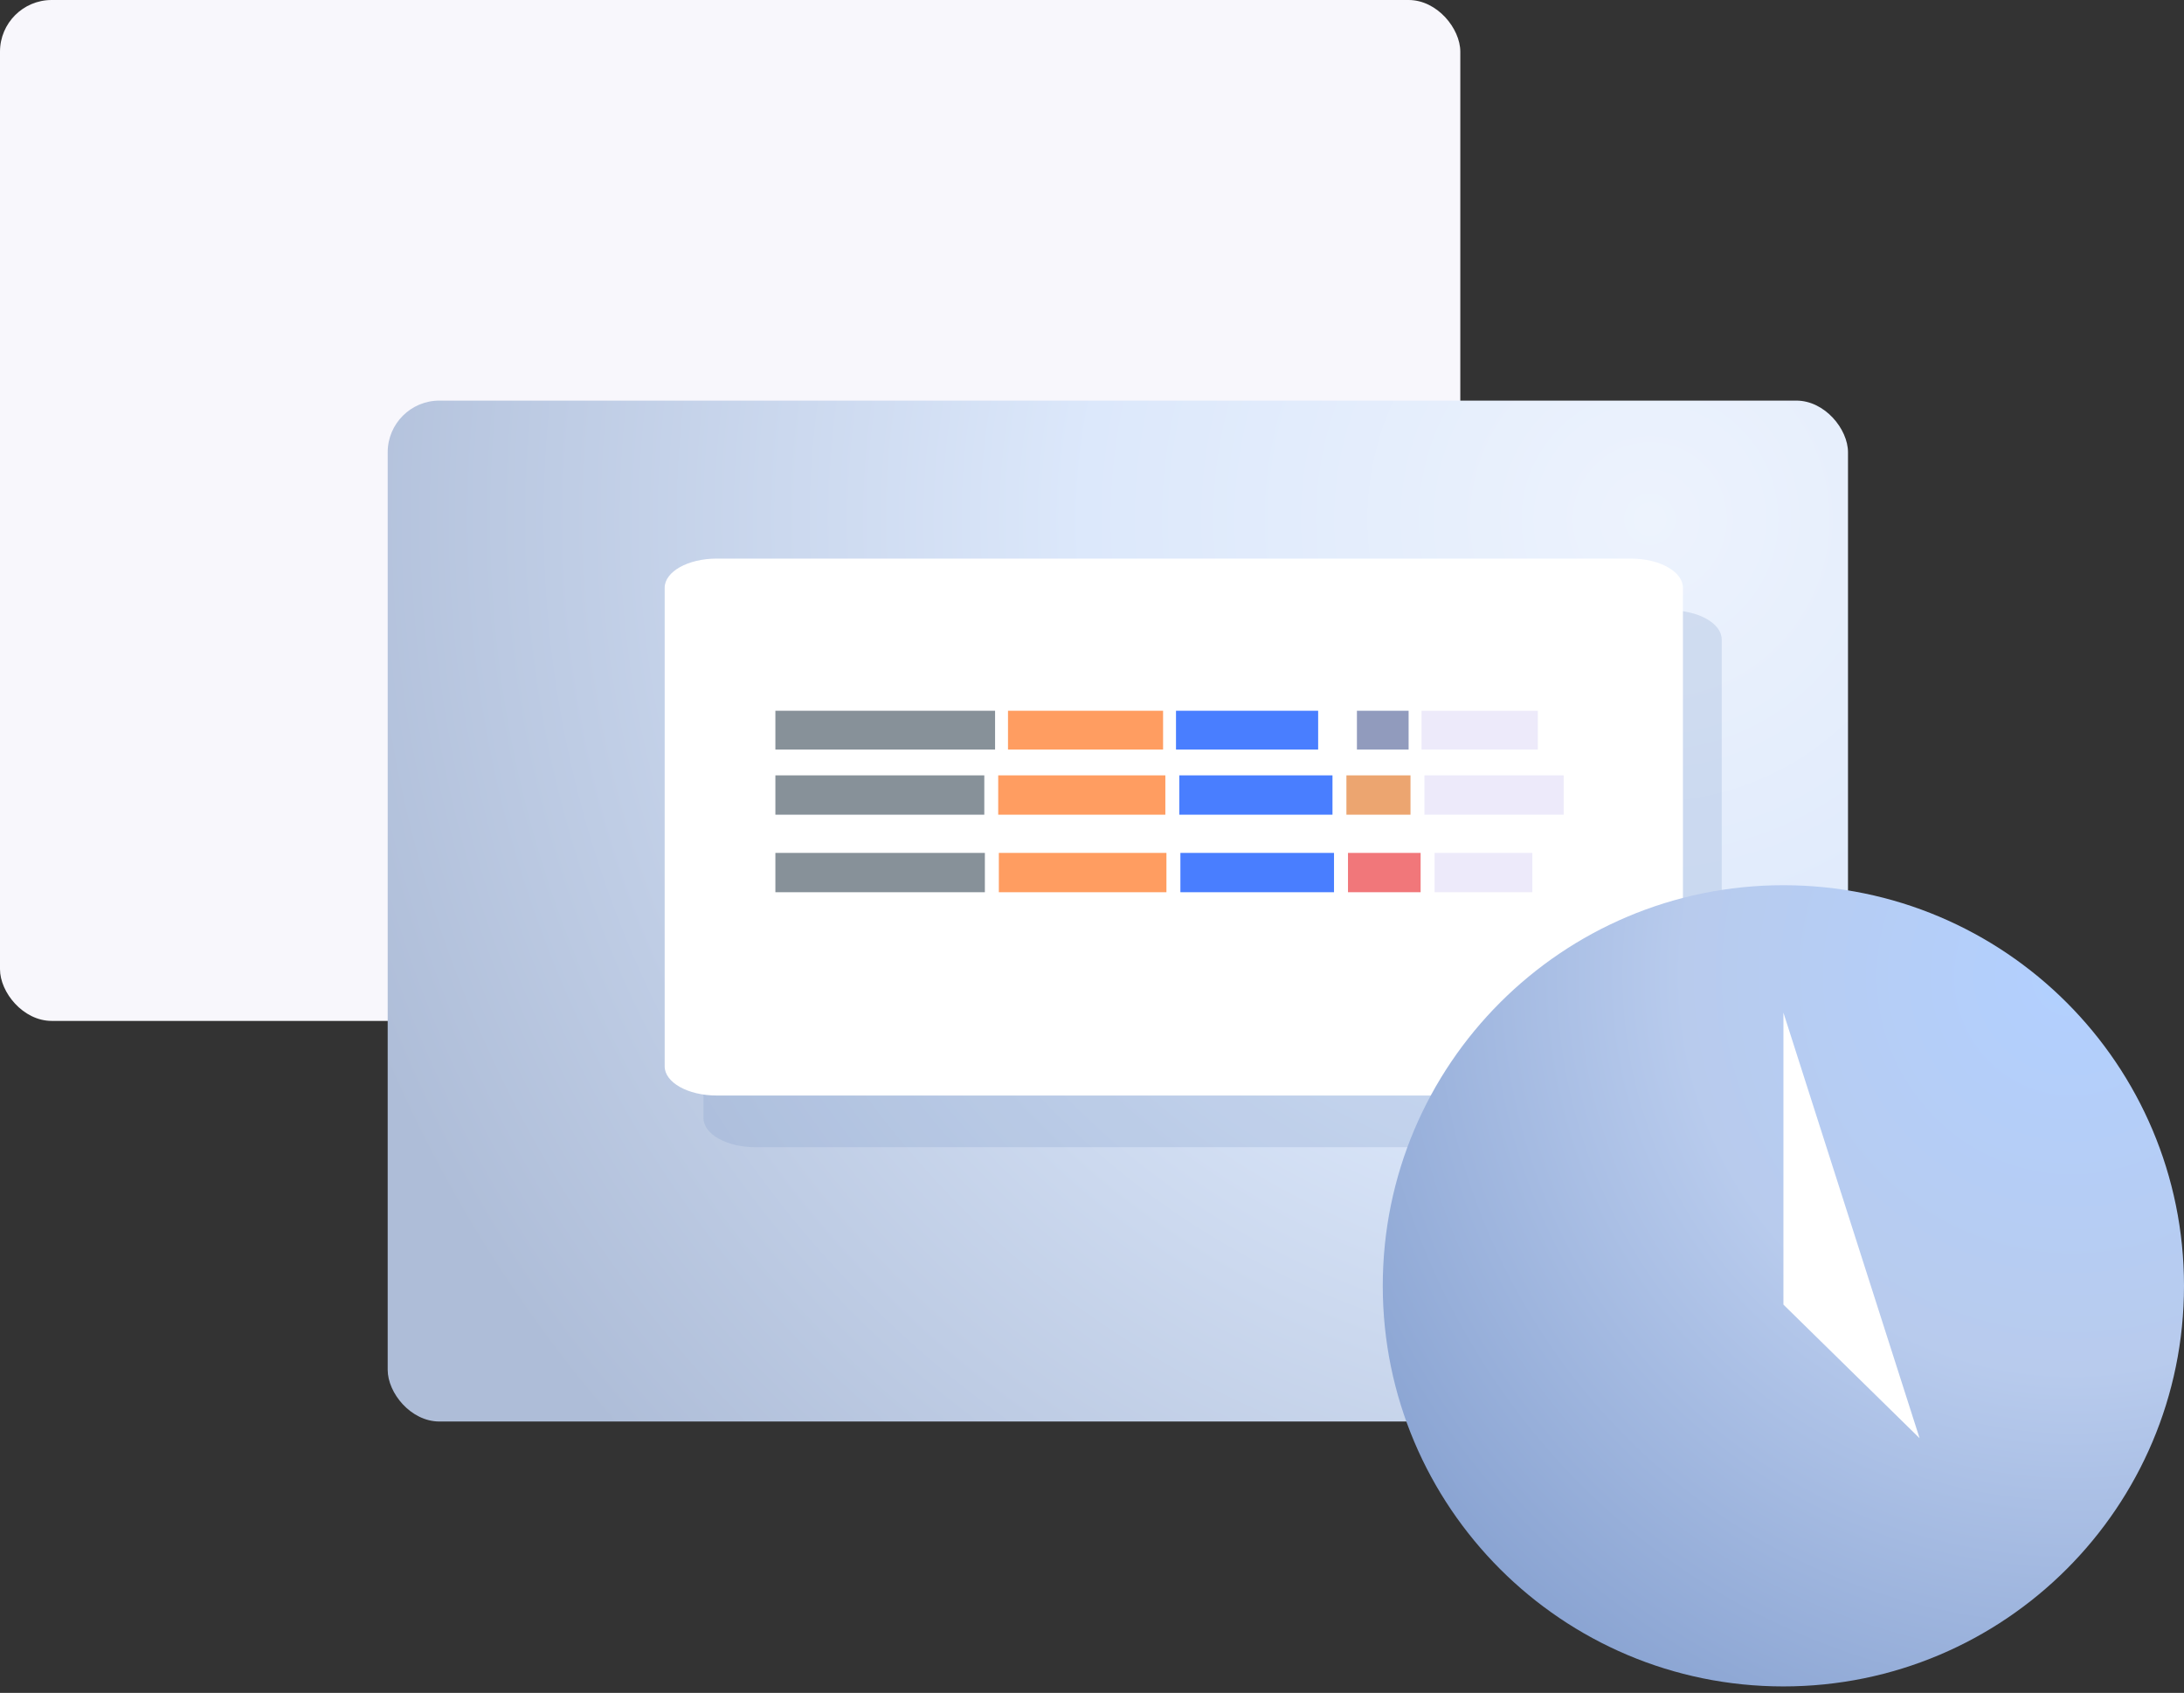 <?xml version="1.0" encoding="UTF-8"?>
<svg width="169px" height="131px" viewBox="0 0 169 131" version="1.1" xmlns="http://www.w3.org/2000/svg" xmlns:xlink="http://www.w3.org/1999/xlink">
    <rect x="0" y="0" width="169" height="131" fill="#333333" stroke="none"/>
    <!-- Generator: Sketch 52.6 (67491) - http://www.bohemiancoding.com/sketch -->
    <title>Group 15 Copy 2</title>
    <desc>Created with Sketch.</desc>
    <defs>
        <radialGradient cx="86.341%" cy="11.342%" fx="86.341%" fy="11.342%" r="135.322%" gradientTransform="translate(0.863,0.113),scale(0.699,1),rotate(129.585),translate(-0.863,-0.113)" id="radialGradient-1">
            <stop stop-color="#EDF3FD" offset="0%"></stop>
            <stop stop-color="#DCE8FB" offset="40.887%"></stop>
            <stop stop-color="#AEBDD8" offset="100%"></stop>
        </radialGradient>
        <rect id="path-2" x="30" y="31" width="113" height="79" rx="4"></rect>
        <linearGradient x1="8.741%" y1="50%" x2="196.566%" y2="47.043%" id="linearGradient-4">
            <stop stop-color="#3864D0" offset="0%"></stop>
            <stop stop-color="#497EFF" offset="100%"></stop>
        </linearGradient>
        <radialGradient cx="86.341%" cy="11.342%" fx="86.341%" fy="11.342%" r="120.943%" gradientTransform="translate(0.863,0.113),scale(0.984,1),rotate(120.422),translate(-0.863,-0.113)" id="radialGradient-5">
            <stop stop-color="#B2D0FF" offset="0%"></stop>
            <stop stop-color="#B8CBED" offset="40.887%"></stop>
            <stop stop-color="#7C98CA" offset="100%"></stop>
        </radialGradient>
        <path d="M32,0.5 C49.121,0.5 63,14.379 63,31.5 C63,48.621 49.121,62.5 32,62.5 C14.879,62.5 1,48.621 1,31.5 C1,14.379 14.879,0.5 32,0.5 Z" id="path-6"></path>
    </defs>
    <g id="WEB/1920x1080" stroke="none" stroke-width="1" fill="none" fill-rule="evenodd">
        <g id="image" transform="translate(-190, -7098)">
            <g id="Group-15-Copy-2" transform="translate(190, 7078)">
                <rect id="Rectangle" fill="#FFFFFF" opacity="0" x="0" y="0" width="170" height="170"></rect>
                <g id="Group-14" transform="translate(0, 20)">
                    <g id="Group-4">
                        <rect id="Rectangle-Copy-3" fill="#F8F7FC" x="0" y="0" width="113" height="79" rx="4"></rect>
                        <mask id="mask-3" fill="white">
                            <use xlink:href="#path-2"></use>
                        </mask>
                        <use id="Rectangle-Copy-2" fill="url(#radialGradient-1)" xlink:href="#path-2"></use>
                        <rect id="Rectangle" fill="url(#linearGradient-4)" mask="url(#mask-3)" x="30" y="31" width="12" height="79"></rect>
                        <rect id="Rectangle" fill="#FFFFFF" opacity="0.384" mask="url(#mask-3)" x="42" y="31" width="1" height="79"></rect>
                    </g>
                    <g id="chart-copy" transform="translate(51, 43)">
                        <path d="M78.207,45.774 L7.453,45.774 C5.233,45.774 3.433,44.763 3.433,43.516 L3.433,6.484 C3.433,5.237 5.233,4.226 7.453,4.226 L78.207,4.226 C80.427,4.226 82.227,5.237 82.227,6.484 L82.227,43.516 C82.227,44.756 80.449,45.762 78.207,45.774 Z" id="base" fill="#7E9ACA" opacity="0.24"></path>
                        <path d="M75.207,41.774 L4.453,41.774 C2.233,41.774 0.433,40.763 0.433,39.516 L0.433,2.484 C0.433,1.237 2.233,0.226 4.453,0.226 L75.207,0.226 C77.427,0.226 79.227,1.237 79.227,2.484 L79.227,39.516 C79.227,40.756 77.449,41.762 75.207,41.774 Z" id="base" fill="#FFFFFF"></path>
                    </g>
                    <g id="Group-Copy" transform="translate(60, 55)">
                        <g id="Group" transform="translate(0, 11)">
                            <rect id="Rectangle" fill="#879199" x="0" y="0" width="16.21" height="3.043"></rect>
                            <rect id="Rectangle" fill="#FF9D61" x="17.291" y="0" width="12.969" height="3.043"></rect>
                            <rect id="Rectangle" fill="#497EFF" x="31.34" y="0" width="11.887" height="3.043"></rect>
                            <rect id="Rectangle" fill="#F1777A" x="44.309" y="0" width="5.62" height="3.043"></rect>
                            <rect id="Rectangle" fill="#EDEAFA" x="51.009" y="0" width="7.564" height="3.043"></rect>
                        </g>
                        <rect id="Rectangle" fill="#879199" x="0" y="0" width="17" height="3"></rect>
                        <rect id="Rectangle" fill="#FF9D61" x="18" y="0" width="12" height="3"></rect>
                        <rect id="Rectangle" fill="#497EFF" x="31" y="0" width="11" height="3"></rect>
                        <rect id="Rectangle" fill="#919BBD" x="45" y="0" width="4" height="3"></rect>
                        <rect id="Rectangle" fill="#EDEAFA" x="50" y="0" width="9" height="3"></rect>
                        <g id="Group" transform="translate(0, 5)">
                            <rect id="Rectangle" fill="#879199" x="0" y="0" width="16.166" height="3.043"></rect>
                            <rect id="Rectangle" fill="#FF9D61" x="17.243" y="0" width="12.933" height="3.043"></rect>
                            <rect id="Rectangle" fill="#497EFF" x="31.254" y="0" width="11.855" height="3.043"></rect>
                            <rect id="Rectangle" fill="#ECA570" x="44.187" y="0" width="4.958" height="3.043"></rect>
                            <rect id="Rectangle" fill="#EDEAFA" x="50.223" y="0" width="10.777" height="3.043"></rect>
                        </g>
                    </g>
                    <g id="clock" transform="translate(106, 68)">
                        <mask id="mask-7" fill="white">
                            <use xlink:href="#path-6"></use>
                        </mask>
                        <use id="Ellipse-4" fill="url(#radialGradient-5)" xlink:href="#path-6"></use>
                        <polygon id="Shape-8" fill="#FFFFFF" mask="url(#mask-7)" points="32.003 10.36 32.003 32.954 42.54 43.294"></polygon>
                    </g>
                </g>
            </g>
        </g>
    </g>
</svg>